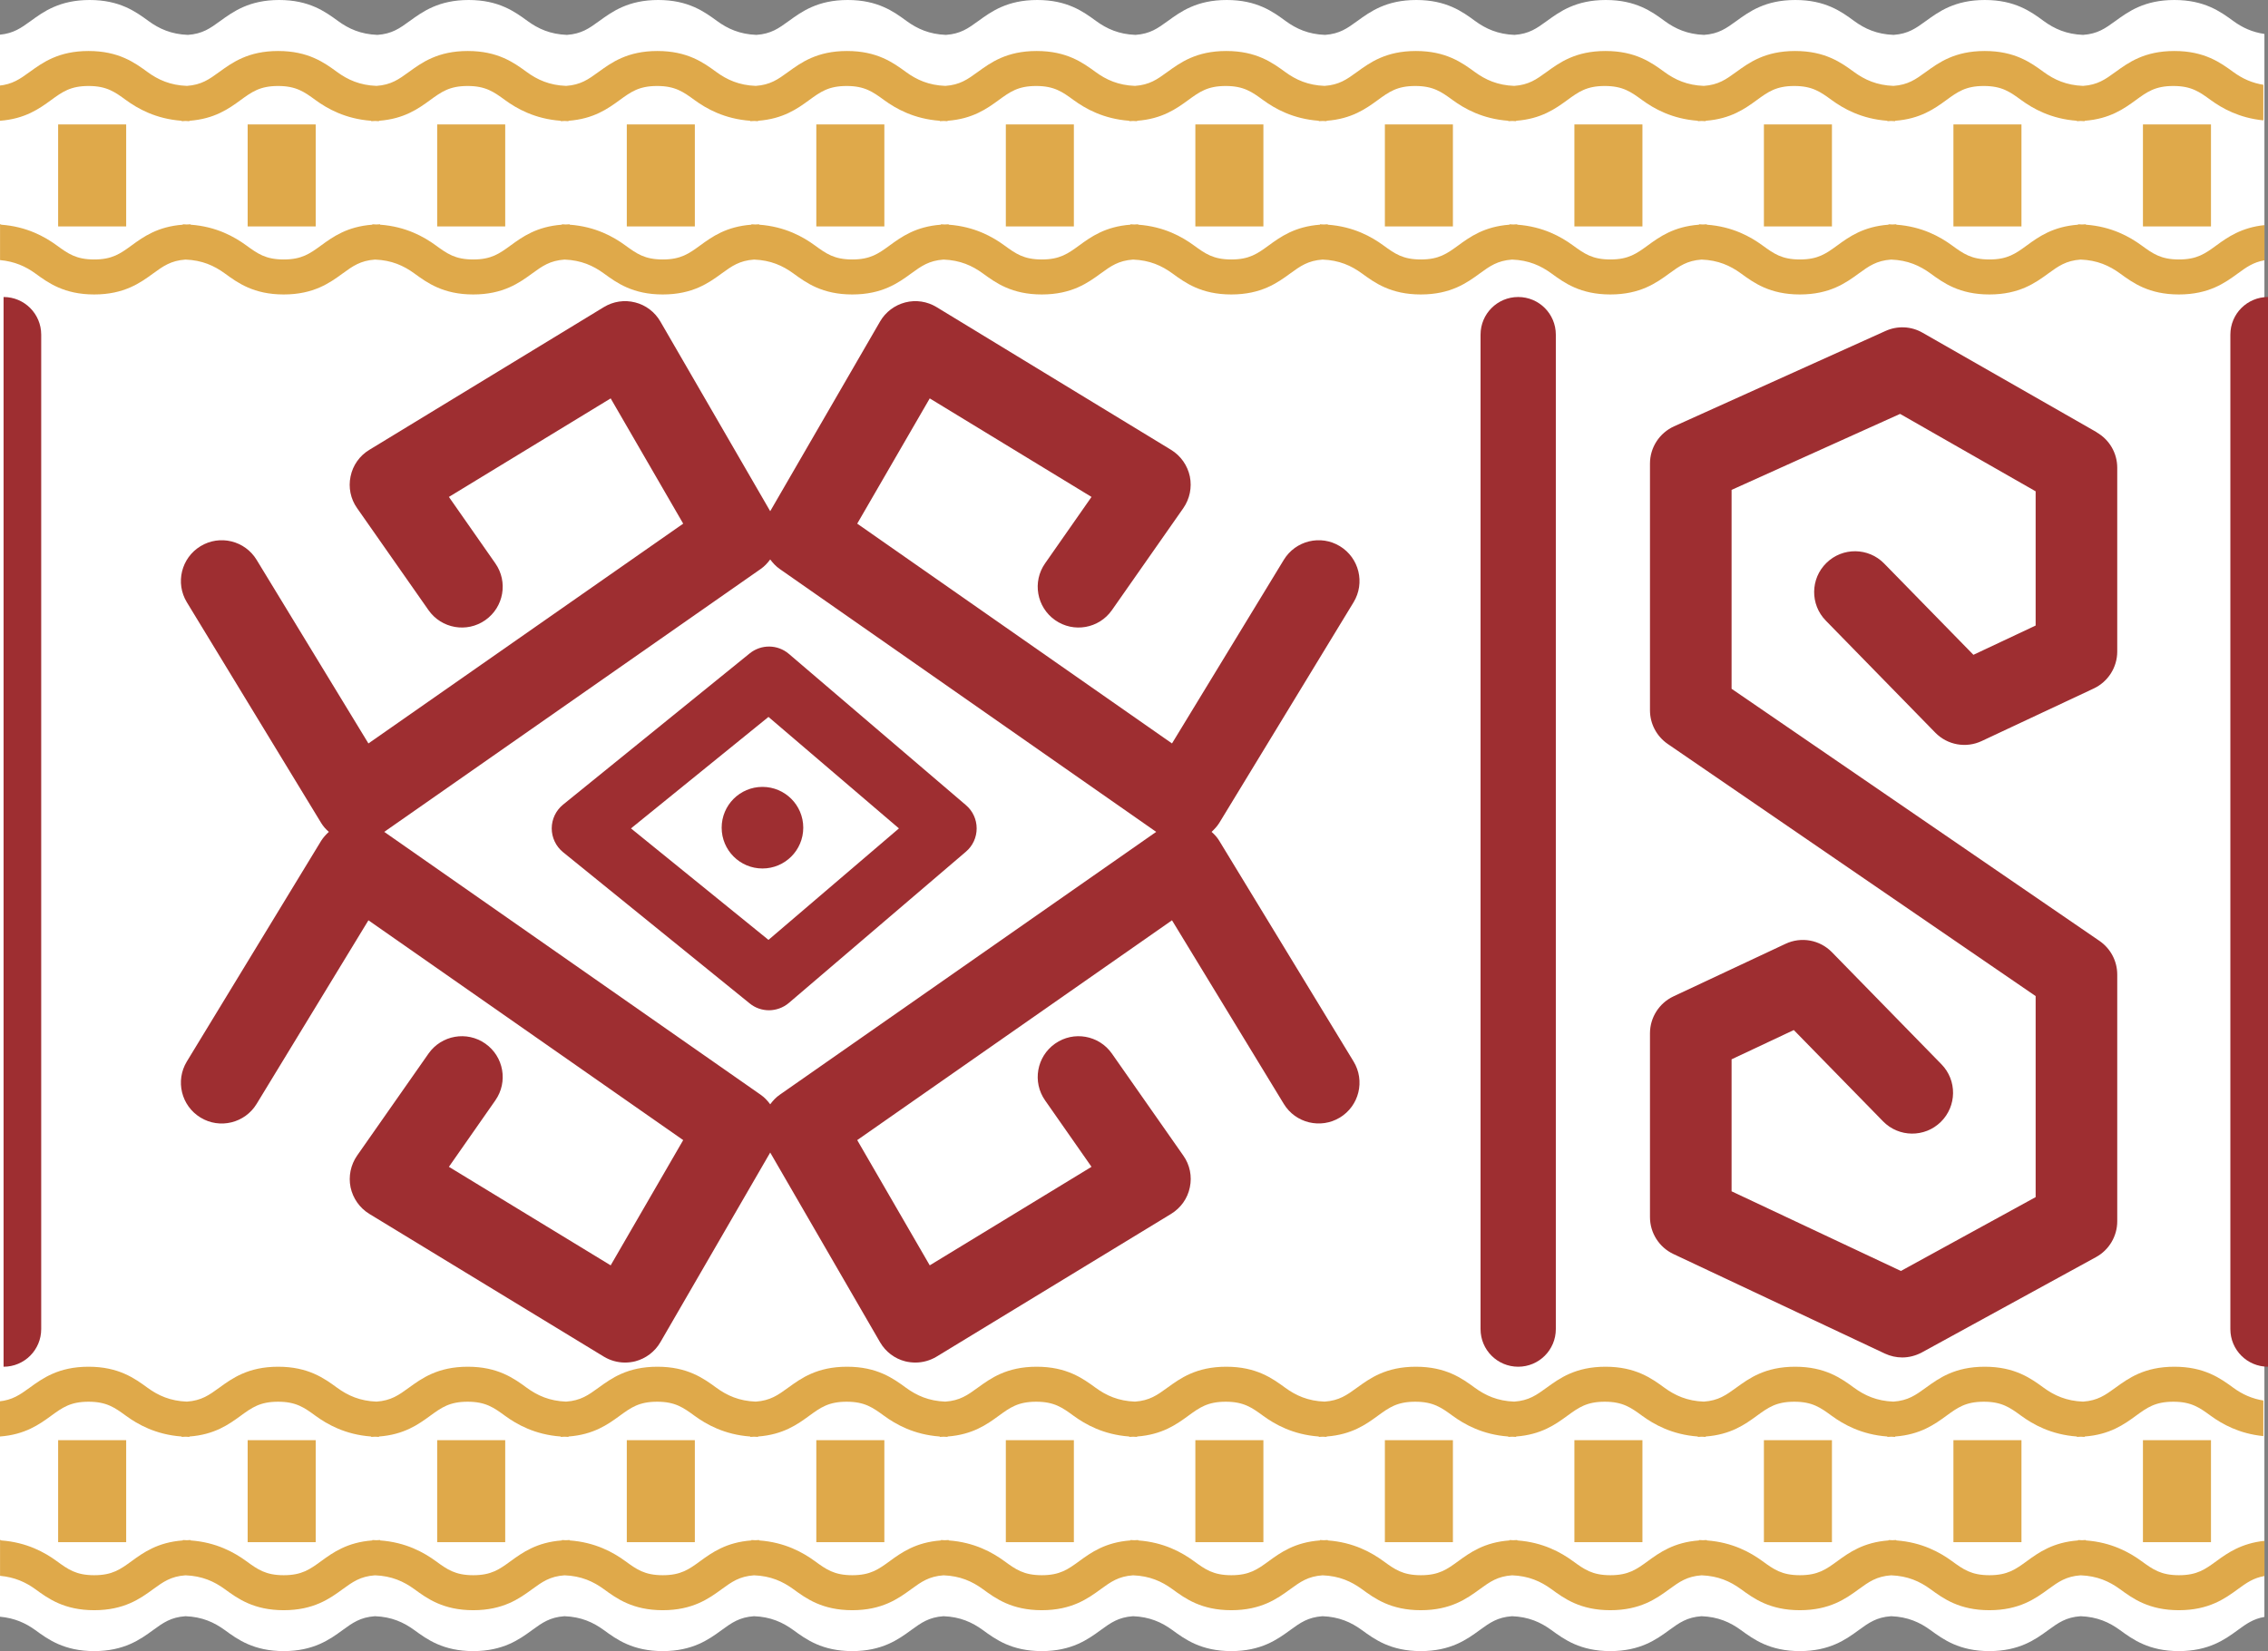 <?xml version="1.0" encoding="UTF-8"?><svg id="a" xmlns="http://www.w3.org/2000/svg" viewBox="0 0 222.35 161.89"><rect x="0" y="0" width="222.35" height="161.89" fill="#808080" stroke="none"/><defs><style>.b{fill:#fff;}.c{fill:#9e2e31;}.d{fill:#dfa94a;}</style></defs><path class="b" d="M222,3.33c-1.22-.18-2.19-.64-3.05-1.27C217.69,1.14,216.12,0,213.17,0s-4.51,1.14-5.78,2.06c-.99,.72-1.74,1.26-3.17,1.36-1.63-.06-2.82-.6-3.86-1.36C199.11,1.14,197.54,0,194.59,0s-4.51,1.14-5.78,2.06c-.99,.72-1.74,1.26-3.17,1.36-1.63-.06-2.82-.6-3.86-1.36C180.53,1.14,178.96,0,176.01,0s-4.51,1.14-5.78,2.06c-.99,.72-1.74,1.26-3.17,1.36-1.63-.06-2.82-.6-3.86-1.36C161.95,1.14,160.38,0,157.43,0s-4.51,1.14-5.78,2.06c-.99,.72-1.74,1.26-3.17,1.36-1.63-.06-2.82-.6-3.86-1.36C143.37,1.14,141.8,0,138.85,0s-4.51,1.14-5.78,2.06c-.99,.72-1.74,1.26-3.17,1.36-1.63-.06-2.82-.6-3.86-1.36C124.79,1.14,123.22,0,120.27,0s-4.51,1.14-5.78,2.06c-.99,.72-1.74,1.26-3.17,1.36-1.63-.06-2.82-.6-3.86-1.36C106.2,1.14,104.64,0,101.69,0s-4.51,1.14-5.78,2.06c-.99,.72-1.74,1.26-3.17,1.36-1.63-.06-2.82-.6-3.86-1.36C87.62,1.14,86.06,0,83.11,0s-4.51,1.14-5.78,2.06c-.99,.72-1.74,1.26-3.17,1.36-1.63-.06-2.82-.6-3.86-1.36C69.04,1.14,67.47,0,64.53,0s-4.51,1.14-5.78,2.06c-.99,.72-1.74,1.26-3.17,1.36-1.63-.06-2.82-.6-3.86-1.36C50.46,1.14,48.89,0,45.95,0s-4.51,1.14-5.78,2.06c-.99,.72-1.74,1.26-3.17,1.36-1.63-.06-2.82-.6-3.86-1.36C31.88,1.14,30.31,0,27.37,0s-4.51,1.14-5.78,2.06c-.99,.72-1.74,1.26-3.17,1.36-1.63-.06-2.82-.6-3.86-1.36C13.3,1.14,11.73,0,8.79,0S4.27,1.14,3.01,2.06c-.95,.69-1.69,1.21-3.01,1.34V158.51c1.42,.13,2.51,.62,3.46,1.31,1.26,.92,2.83,2.06,5.77,2.06s4.52-1.14,5.78-2.06c.99-.72,1.74-1.26,3.17-1.36,1.63,.06,2.82,.6,3.86,1.36,1.26,.92,2.83,2.06,5.77,2.06s4.52-1.14,5.78-2.06c.99-.72,1.74-1.26,3.17-1.36,1.63,.06,2.82,.6,3.86,1.36,1.26,.92,2.83,2.06,5.77,2.06s4.52-1.14,5.78-2.06c.99-.72,1.74-1.26,3.17-1.36,1.63,.06,2.82,.6,3.86,1.36,1.26,.92,2.83,2.06,5.77,2.06s4.52-1.14,5.78-2.06c.99-.72,1.74-1.26,3.17-1.36,1.63,.06,2.82,.6,3.86,1.36,1.26,.92,2.83,2.06,5.77,2.06s4.52-1.14,5.78-2.06c.99-.72,1.74-1.26,3.17-1.36,1.63,.06,2.82,.6,3.86,1.36,1.26,.92,2.83,2.06,5.77,2.06s4.52-1.14,5.78-2.06c.99-.72,1.74-1.26,3.17-1.36,1.63,.06,2.82,.6,3.86,1.36,1.26,.92,2.83,2.06,5.77,2.06s4.52-1.14,5.78-2.06c.99-.72,1.74-1.26,3.17-1.36,1.63,.06,2.82,.6,3.86,1.36,1.26,.92,2.83,2.06,5.77,2.06s4.52-1.14,5.78-2.06c.99-.72,1.74-1.26,3.17-1.36,1.63,.06,2.82,.6,3.86,1.36,1.26,.92,2.83,2.06,5.77,2.06s4.52-1.14,5.78-2.06c.99-.72,1.74-1.26,3.17-1.36,1.63,.06,2.82,.6,3.86,1.36,1.26,.92,2.83,2.06,5.77,2.06s4.52-1.14,5.78-2.06c.99-.72,1.74-1.26,3.17-1.36,1.63,.06,2.82,.6,3.86,1.36,1.26,.92,2.83,2.06,5.77,2.06s4.52-1.14,5.78-2.06c.99-.72,1.74-1.26,3.17-1.36,1.63,.06,2.82,.6,3.86,1.36,1.26,.92,2.83,2.06,5.77,2.06s4.52-1.14,5.78-2.06c.85-.62,1.52-1.1,2.61-1.29V3.33Z"/><path class="c" d="M148.84,29.12c-2.04,0-3.69,1.65-3.69,3.69v97.5c0,2.04,1.65,3.69,3.69,3.69s3.69-1.65,3.69-3.69V32.81c0-2.04-1.65-3.69-3.69-3.69Z"/><path class="c" d="M205.56,42.38l-17.08-9.76c-1.11-.64-2.46-.7-3.63-.17l-20.73,9.35c-1.43,.65-2.36,2.07-2.36,3.65v24.19c0,1.32,.65,2.55,1.74,3.3l36.07,24.72v19.71l-13.21,7.24-16.6-7.81v-12.94l6.1-2.87,8.75,8.95c1.54,1.58,4.08,1.61,5.66,.06s1.61-4.08,.06-5.66l-10.73-10.98c-1.19-1.22-3.02-1.55-4.56-.82l-10.98,5.15c-1.4,.66-2.3,2.07-2.3,3.62v18.02c0,1.55,.9,2.96,2.3,3.62l20.73,9.76c.54,.25,1.12,.38,1.7,.38,.66,0,1.32-.17,1.92-.49l17.08-9.35c1.28-.7,2.08-2.05,2.08-3.51v-24.19c0-1.32-.65-2.55-1.74-3.3l-36.07-24.72v-19.5l16.52-7.45,13.29,7.59v13.16l-6.1,2.87-8.75-8.95c-1.54-1.58-4.08-1.61-5.66-.06-1.58,1.54-1.61,4.08-.06,5.66l10.73,10.98c1.19,1.22,3.02,1.55,4.56,.82l10.98-5.15c1.4-.66,2.3-2.07,2.3-3.62v-18.02c0-1.44-.77-2.76-2.02-3.47Z"/><path class="c" d="M.35,29.12c2.04,0,3.69,1.65,3.69,3.69v97.5c0,2.04-1.65,3.69-3.69,3.69V29.12Z"/><path class="c" d="M222.35,29.12c-2.04,0-3.69,1.65-3.69,3.69v97.5c0,2.04,1.65,3.69,3.69,3.69V29.12Z"/><g><rect class="d" x="5.7" y="12.2" width="6.67" height="10"/><rect class="d" x="24.28" y="12.2" width="6.67" height="10"/><rect class="d" x="42.86" y="12.2" width="6.67" height="10"/><rect class="d" x="61.45" y="12.2" width="6.67" height="10"/><rect class="d" x="80.03" y="12.2" width="6.67" height="10"/><rect class="d" x="98.61" y="12.2" width="6.67" height="10"/><rect class="d" x="117.19" y="12.2" width="6.67" height="10"/><rect class="d" x="135.77" y="12.2" width="6.67" height="10"/><rect class="d" x="154.35" y="12.2" width="6.67" height="10"/><rect class="d" x="172.93" y="12.2" width="6.67" height="10"/><rect class="d" x="191.51" y="12.2" width="6.67" height="10"/><rect class="d" x="210.09" y="12.2" width="6.67" height="10"/><path class="d" d="M222,8.33c-1.22-.18-2.19-.64-3.05-1.27-1.26-.92-2.83-2.06-5.78-2.06s-4.51,1.14-5.78,2.06c-.99,.72-1.74,1.26-3.17,1.36-1.63-.06-2.82-.6-3.86-1.36-1.26-.92-2.83-2.06-5.78-2.06s-4.51,1.14-5.78,2.06c-.99,.72-1.74,1.26-3.17,1.36-1.63-.06-2.82-.6-3.86-1.36-1.26-.92-2.83-2.06-5.78-2.06s-4.51,1.14-5.78,2.06c-.99,.72-1.74,1.26-3.17,1.36-1.63-.06-2.82-.6-3.86-1.36-1.26-.92-2.83-2.06-5.78-2.06s-4.51,1.14-5.78,2.06c-.99,.72-1.74,1.26-3.17,1.36-1.63-.06-2.82-.6-3.86-1.36-1.26-.92-2.83-2.06-5.78-2.06s-4.51,1.14-5.78,2.06c-.99,.72-1.74,1.26-3.17,1.36-1.63-.06-2.82-.6-3.86-1.36-1.26-.92-2.83-2.06-5.78-2.06s-4.51,1.14-5.78,2.06c-.99,.72-1.74,1.26-3.17,1.36-1.63-.06-2.82-.6-3.86-1.36-1.26-.92-2.83-2.06-5.78-2.06s-4.51,1.14-5.78,2.06c-.99,.72-1.74,1.26-3.17,1.36-1.63-.06-2.82-.6-3.86-1.36-1.26-.92-2.83-2.06-5.78-2.06s-4.51,1.14-5.78,2.06c-.99,.72-1.74,1.26-3.17,1.36-1.63-.06-2.82-.6-3.86-1.36-1.26-.92-2.83-2.06-5.78-2.06s-4.51,1.14-5.78,2.06c-.99,.72-1.74,1.26-3.17,1.36-1.63-.06-2.82-.6-3.86-1.36-1.26-.92-2.83-2.06-5.78-2.06s-4.51,1.14-5.78,2.06c-.99,.72-1.74,1.26-3.17,1.36-1.63-.06-2.82-.6-3.86-1.36-1.26-.92-2.83-2.06-5.78-2.06s-4.51,1.14-5.78,2.06c-.99,.72-1.74,1.26-3.17,1.36-1.63-.06-2.82-.6-3.86-1.36-1.26-.92-2.83-2.06-5.78-2.06s-4.51,1.14-5.78,2.06c-.95,.69-1.69,1.21-3.01,1.34v3.48s.07,0,.1,0v-.04c2.46-.18,3.87-1.19,5.02-2.03,1.1-.8,1.89-1.38,3.67-1.38s2.57,.58,3.67,1.38c1.15,.84,2.93,1.85,5.46,2.03v.04c.13,0,.25-.01,.38-.02,.13,0,.25,.02,.38,.02v-.04c2.46-.18,3.87-1.19,5.02-2.03,1.1-.8,1.89-1.38,3.67-1.38s2.57,.58,3.67,1.38c1.15,.84,2.93,1.85,5.46,2.03v.04c.13,0,.25-.01,.38-.02,.13,0,.25,.02,.38,.02v-.04c2.46-.18,3.87-1.19,5.02-2.03,1.1-.8,1.89-1.38,3.67-1.38s2.57,.58,3.67,1.38c1.15,.84,2.93,1.85,5.46,2.03v.04c.13,0,.25-.01,.38-.02,.13,0,.25,.02,.38,.02v-.04c2.46-.18,3.87-1.19,5.02-2.03,1.1-.8,1.89-1.38,3.67-1.38s2.57,.58,3.67,1.38c1.15,.84,2.93,1.85,5.46,2.03v.04c.13,0,.25-.01,.38-.02,.13,0,.25,.02,.38,.02v-.04c2.46-.18,3.87-1.19,5.02-2.03,1.1-.8,1.89-1.38,3.67-1.38s2.57,.58,3.67,1.38c1.15,.84,2.93,1.85,5.46,2.03v.04c.13,0,.25-.01,.38-.02,.13,0,.25,.02,.38,.02v-.04c2.46-.18,3.87-1.19,5.02-2.03,1.1-.8,1.89-1.38,3.67-1.38s2.57,.58,3.67,1.38c1.15,.84,2.93,1.85,5.46,2.03v.04c.13,0,.25-.01,.38-.02,.13,0,.25,.02,.38,.02v-.04c2.46-.18,3.87-1.19,5.02-2.03,1.1-.8,1.89-1.38,3.67-1.38s2.57,.58,3.67,1.38c1.15,.84,2.93,1.85,5.46,2.03v.04c.13,0,.25-.01,.38-.02,.13,0,.25,.02,.38,.02v-.04c2.46-.18,3.87-1.19,5.02-2.03,1.1-.8,1.89-1.38,3.67-1.38s2.57,.58,3.67,1.38c1.15,.84,2.93,1.85,5.46,2.03v.04c.13,0,.25-.01,.38-.02,.13,0,.25,.02,.38,.02v-.04c2.46-.18,3.87-1.19,5.02-2.03,1.1-.8,1.89-1.38,3.67-1.38s2.57,.58,3.67,1.38c1.15,.84,2.93,1.85,5.46,2.03v.04c.13,0,.25-.01,.38-.02,.13,0,.25,.02,.38,.02v-.04c2.46-.18,3.87-1.19,5.02-2.03,1.1-.8,1.89-1.38,3.67-1.38s2.57,.58,3.67,1.38c1.15,.84,2.93,1.85,5.46,2.03v.04c.13,0,.25-.01,.38-.02,.13,0,.25,.02,.38,.02v-.04c2.46-.18,3.87-1.19,5.02-2.03,1.1-.8,1.89-1.38,3.67-1.38s2.57,.58,3.67,1.38c1.15,.84,2.93,1.85,5.46,2.03v.04c.13,0,.25-.01,.38-.02,.13,0,.25,.02,.38,.02v-.04c2.46-.18,3.87-1.19,5.02-2.03,1.1-.8,1.89-1.38,3.67-1.38s2.57,.58,3.67,1.38c1.1,.8,2.79,1.76,5.16,1.99v-3.49Z"/><path class="d" d="M222,22.07c-2.26,.24-3.62,1.19-4.71,1.99-1.1,.8-1.89,1.38-3.67,1.38s-2.57-.58-3.67-1.38c-1.15-.84-2.93-1.85-5.46-2.03v-.04c-.13,0-.25,.01-.38,.02-.13,0-.25-.02-.38-.02v.04c-2.46,.18-3.87,1.19-5.02,2.03-1.1,.8-1.89,1.38-3.67,1.38s-2.57-.58-3.67-1.38c-1.15-.84-2.93-1.85-5.46-2.03v-.04c-.13,0-.25,.01-.38,.02-.13,0-.25-.02-.38-.02v.04c-2.46,.18-3.87,1.19-5.02,2.03-1.1,.8-1.89,1.38-3.67,1.38s-2.57-.58-3.67-1.38c-1.15-.84-2.93-1.85-5.46-2.03v-.04c-.13,0-.25,.01-.38,.02-.13,0-.25-.02-.38-.02v.04c-2.46,.18-3.87,1.19-5.02,2.03-1.1,.8-1.89,1.38-3.67,1.38s-2.57-.58-3.67-1.38c-1.15-.84-2.93-1.85-5.46-2.03v-.04c-.13,0-.25,.01-.38,.02-.13,0-.25-.02-.38-.02v.04c-2.46,.18-3.87,1.19-5.02,2.03-1.1,.8-1.89,1.38-3.67,1.38s-2.57-.58-3.67-1.38c-1.15-.84-2.93-1.85-5.46-2.03v-.04c-.13,0-.25,.01-.38,.02-.13,0-.25-.02-.38-.02v.04c-2.46,.18-3.87,1.19-5.02,2.03-1.1,.8-1.89,1.38-3.67,1.38s-2.57-.58-3.67-1.38c-1.15-.84-2.93-1.85-5.46-2.03v-.04c-.13,0-.25,.01-.38,.02-.13,0-.25-.02-.38-.02v.04c-2.46,.18-3.87,1.19-5.02,2.03-1.1,.8-1.89,1.38-3.67,1.38s-2.57-.58-3.67-1.38c-1.15-.84-2.93-1.85-5.46-2.03v-.04c-.13,0-.25,.01-.38,.02-.13,0-.25-.02-.38-.02v.04c-2.46,.18-3.87,1.19-5.02,2.03-1.1,.8-1.89,1.38-3.67,1.38s-2.57-.58-3.67-1.38c-1.15-.84-2.93-1.85-5.46-2.03v-.04c-.13,0-.25,.01-.38,.02-.13,0-.25-.02-.38-.02v.04c-2.46,.18-3.87,1.19-5.02,2.03-1.1,.8-1.89,1.38-3.67,1.38s-2.57-.58-3.67-1.38c-1.15-.84-2.93-1.85-5.46-2.03v-.04c-.13,0-.25,.01-.38,.02-.13,0-.25-.02-.38-.02v.04c-2.46,.18-3.87,1.19-5.02,2.03-1.1,.8-1.89,1.38-3.67,1.38s-2.57-.58-3.67-1.38c-1.15-.84-2.93-1.85-5.46-2.03v-.04c-.13,0-.25,.01-.38,.02-.13,0-.25-.02-.38-.02v.04c-2.46,.18-3.87,1.19-5.02,2.03-1.1,.8-1.89,1.38-3.67,1.38s-2.57-.58-3.67-1.38c-1.15-.84-2.93-1.85-5.46-2.03v-.04c-.13,0-.25,.01-.38,.02-.13,0-.25-.02-.38-.02v.04c-2.46,.18-3.87,1.19-5.02,2.03-1.1,.8-1.89,1.38-3.67,1.38s-2.57-.58-3.67-1.38c-1.15-.84-2.93-1.85-5.46-2.03v-.04s-.07,0-.1,0v3.51c1.42,.13,2.51,.62,3.46,1.31,1.26,.92,2.83,2.06,5.77,2.06s4.52-1.14,5.78-2.06c.99-.72,1.74-1.26,3.17-1.36,1.63,.06,2.82,.6,3.86,1.36,1.26,.92,2.83,2.06,5.77,2.06s4.52-1.14,5.78-2.06c.99-.72,1.74-1.26,3.17-1.36,1.63,.06,2.82,.6,3.86,1.36,1.26,.92,2.83,2.06,5.77,2.06s4.52-1.14,5.78-2.06c.99-.72,1.74-1.26,3.17-1.36,1.63,.06,2.82,.6,3.86,1.36,1.26,.92,2.83,2.06,5.77,2.06s4.52-1.14,5.78-2.06c.99-.72,1.74-1.26,3.17-1.36,1.63,.06,2.82,.6,3.86,1.36,1.26,.92,2.83,2.06,5.77,2.06s4.52-1.14,5.78-2.06c.99-.72,1.74-1.26,3.17-1.36,1.63,.06,2.82,.6,3.86,1.36,1.26,.92,2.83,2.06,5.77,2.06s4.52-1.14,5.78-2.06c.99-.72,1.74-1.26,3.17-1.36,1.63,.06,2.82,.6,3.86,1.36,1.26,.92,2.83,2.06,5.77,2.06s4.52-1.14,5.78-2.06c.99-.72,1.74-1.26,3.17-1.36,1.63,.06,2.82,.6,3.86,1.36,1.26,.92,2.83,2.06,5.77,2.06s4.52-1.14,5.78-2.06c.99-.72,1.74-1.26,3.17-1.36,1.63,.06,2.82,.6,3.86,1.36,1.26,.92,2.83,2.06,5.77,2.06s4.52-1.14,5.78-2.06c.99-.72,1.74-1.26,3.17-1.36,1.63,.06,2.82,.6,3.86,1.36,1.26,.92,2.83,2.06,5.77,2.06s4.52-1.14,5.78-2.06c.99-.72,1.74-1.26,3.17-1.36,1.63,.06,2.82,.6,3.86,1.36,1.26,.92,2.83,2.06,5.77,2.06s4.52-1.14,5.78-2.06c.99-.72,1.74-1.26,3.17-1.36,1.63,.06,2.82,.6,3.86,1.36,1.26,.92,2.83,2.06,5.77,2.06s4.52-1.14,5.78-2.06c.85-.62,1.52-1.1,2.61-1.29v-3.46Z"/></g><g><rect class="d" x="5.7" y="141.2" width="6.67" height="10"/><rect class="d" x="24.28" y="141.2" width="6.67" height="10"/><rect class="d" x="42.86" y="141.2" width="6.67" height="10"/><rect class="d" x="61.45" y="141.2" width="6.67" height="10"/><rect class="d" x="80.03" y="141.2" width="6.67" height="10"/><rect class="d" x="98.61" y="141.2" width="6.67" height="10"/><rect class="d" x="117.19" y="141.2" width="6.67" height="10"/><rect class="d" x="135.77" y="141.2" width="6.67" height="10"/><rect class="d" x="154.35" y="141.2" width="6.67" height="10"/><rect class="d" x="172.93" y="141.2" width="6.67" height="10"/><rect class="d" x="191.51" y="141.2" width="6.67" height="10"/><rect class="d" x="210.09" y="141.2" width="6.67" height="10"/><path class="d" d="M222,137.33c-1.22-.18-2.19-.64-3.05-1.27-1.26-.92-2.83-2.06-5.78-2.06s-4.51,1.14-5.78,2.06c-.99,.72-1.74,1.26-3.17,1.36-1.63-.06-2.82-.6-3.86-1.36-1.26-.92-2.83-2.06-5.78-2.06s-4.51,1.14-5.78,2.06c-.99,.72-1.74,1.26-3.17,1.36-1.63-.06-2.82-.6-3.86-1.36-1.26-.92-2.83-2.06-5.78-2.06s-4.51,1.14-5.78,2.06c-.99,.72-1.74,1.26-3.17,1.36-1.63-.06-2.82-.6-3.86-1.36-1.26-.92-2.83-2.06-5.78-2.06s-4.51,1.14-5.78,2.06c-.99,.72-1.74,1.26-3.17,1.36-1.63-.06-2.82-.6-3.86-1.36-1.26-.92-2.83-2.06-5.78-2.06s-4.51,1.14-5.78,2.06c-.99,.72-1.74,1.26-3.17,1.36-1.63-.06-2.82-.6-3.86-1.36-1.26-.92-2.83-2.06-5.78-2.06s-4.51,1.14-5.78,2.06c-.99,.72-1.74,1.26-3.17,1.36-1.63-.06-2.82-.6-3.86-1.36-1.26-.92-2.83-2.06-5.78-2.06s-4.51,1.14-5.78,2.06c-.99,.72-1.74,1.26-3.17,1.36-1.63-.06-2.82-.6-3.86-1.36-1.26-.92-2.83-2.06-5.78-2.06s-4.51,1.14-5.78,2.06c-.99,.72-1.74,1.26-3.17,1.36-1.63-.06-2.82-.6-3.86-1.36-1.26-.92-2.83-2.06-5.78-2.06s-4.51,1.14-5.78,2.06c-.99,.72-1.74,1.26-3.17,1.36-1.63-.06-2.82-.6-3.86-1.36-1.26-.92-2.83-2.06-5.78-2.06s-4.51,1.14-5.78,2.06c-.99,.72-1.74,1.26-3.17,1.36-1.63-.06-2.82-.6-3.86-1.36-1.26-.92-2.83-2.06-5.78-2.06s-4.51,1.14-5.78,2.06c-.99,.72-1.74,1.26-3.17,1.36-1.63-.06-2.82-.6-3.86-1.36-1.26-.92-2.83-2.06-5.78-2.06s-4.51,1.14-5.78,2.06c-.95,.69-1.69,1.21-3.01,1.34v3.48s.07,0,.1,0v-.04c2.46-.18,3.87-1.19,5.02-2.03,1.1-.8,1.89-1.38,3.67-1.38s2.57,.58,3.67,1.38c1.15,.84,2.93,1.85,5.46,2.03v.04c.13,0,.25-.01,.38-.02,.13,0,.25,.02,.38,.02v-.04c2.46-.18,3.87-1.19,5.02-2.03,1.1-.8,1.89-1.38,3.67-1.38s2.57,.58,3.67,1.38c1.15,.84,2.93,1.85,5.46,2.03v.04c.13,0,.25-.01,.38-.02,.13,0,.25,.02,.38,.02v-.04c2.46-.18,3.87-1.19,5.02-2.03,1.1-.8,1.89-1.38,3.67-1.38s2.57,.58,3.67,1.38c1.15,.84,2.93,1.85,5.46,2.03v.04c.13,0,.25-.01,.38-.02,.13,0,.25,.02,.38,.02v-.04c2.46-.18,3.87-1.19,5.02-2.03,1.1-.8,1.89-1.38,3.67-1.38s2.57,.58,3.67,1.38c1.15,.84,2.93,1.85,5.46,2.03v.04c.13,0,.25-.01,.38-.02,.13,0,.25,.02,.38,.02v-.04c2.46-.18,3.87-1.19,5.02-2.03,1.1-.8,1.89-1.38,3.67-1.38s2.57,.58,3.67,1.38c1.15,.84,2.93,1.85,5.46,2.03v.04c.13,0,.25-.01,.38-.02,.13,0,.25,.02,.38,.02v-.04c2.46-.18,3.87-1.19,5.02-2.03,1.1-.8,1.89-1.38,3.67-1.38s2.57,.58,3.67,1.38c1.15,.84,2.93,1.85,5.46,2.03v.04c.13,0,.25-.01,.38-.02,.13,0,.25,.02,.38,.02v-.04c2.46-.18,3.87-1.19,5.02-2.03,1.1-.8,1.89-1.38,3.67-1.38s2.57,.58,3.67,1.38c1.15,.84,2.93,1.85,5.46,2.03v.04c.13,0,.25-.01,.38-.02,.13,0,.25,.02,.38,.02v-.04c2.46-.18,3.87-1.19,5.02-2.03,1.1-.8,1.89-1.38,3.67-1.38s2.57,.58,3.67,1.38c1.15,.84,2.93,1.85,5.46,2.03v.04c.13,0,.25-.01,.38-.02,.13,0,.25,.02,.38,.02v-.04c2.46-.18,3.87-1.19,5.02-2.03,1.1-.8,1.89-1.38,3.67-1.38s2.57,.58,3.67,1.38c1.15,.84,2.93,1.85,5.46,2.03v.04c.13,0,.25-.01,.38-.02,.13,0,.25,.02,.38,.02v-.04c2.46-.18,3.87-1.19,5.02-2.03,1.1-.8,1.89-1.38,3.67-1.38s2.57,.58,3.67,1.38c1.15,.84,2.93,1.85,5.46,2.03v.04c.13,0,.25-.01,.38-.02,.13,0,.25,.02,.38,.02v-.04c2.46-.18,3.87-1.19,5.02-2.03,1.1-.8,1.89-1.38,3.67-1.38s2.57,.58,3.67,1.38c1.15,.84,2.93,1.85,5.46,2.03v.04c.13,0,.25-.01,.38-.02,.13,0,.25,.02,.38,.02v-.04c2.46-.18,3.87-1.19,5.02-2.03,1.1-.8,1.89-1.38,3.67-1.38s2.57,.58,3.67,1.38c1.1,.8,2.79,1.76,5.16,1.99v-3.49Z"/><path class="d" d="M222,151.07c-2.26,.24-3.62,1.19-4.71,1.99-1.1,.8-1.89,1.38-3.67,1.38s-2.57-.58-3.67-1.38c-1.15-.84-2.93-1.85-5.46-2.03v-.04c-.13,0-.25,.01-.38,.02-.13,0-.25-.02-.38-.02v.04c-2.46,.18-3.87,1.19-5.02,2.03-1.1,.8-1.89,1.38-3.67,1.38s-2.57-.58-3.67-1.38c-1.15-.84-2.93-1.85-5.46-2.03v-.04c-.13,0-.25,.01-.38,.02-.13,0-.25-.02-.38-.02v.04c-2.46,.18-3.87,1.19-5.02,2.03-1.1,.8-1.89,1.38-3.67,1.38s-2.57-.58-3.67-1.38c-1.15-.84-2.93-1.85-5.46-2.03v-.04c-.13,0-.25,.01-.38,.02-.13,0-.25-.02-.38-.02v.04c-2.46,.18-3.87,1.19-5.02,2.03-1.1,.8-1.89,1.38-3.67,1.38s-2.57-.58-3.67-1.38c-1.15-.84-2.93-1.85-5.46-2.03v-.04c-.13,0-.25,.01-.38,.02-.13,0-.25-.02-.38-.02v.04c-2.46,.18-3.87,1.19-5.02,2.03-1.1,.8-1.89,1.38-3.67,1.38s-2.57-.58-3.67-1.38c-1.15-.84-2.93-1.85-5.46-2.03v-.04c-.13,0-.25,.01-.38,.02-.13,0-.25-.02-.38-.02v.04c-2.46,.18-3.87,1.19-5.02,2.03-1.1,.8-1.89,1.38-3.67,1.38s-2.57-.58-3.67-1.38c-1.15-.84-2.93-1.85-5.46-2.03v-.04c-.13,0-.25,.01-.38,.02-.13,0-.25-.02-.38-.02v.04c-2.46,.18-3.87,1.19-5.02,2.03-1.1,.8-1.89,1.38-3.67,1.38s-2.57-.58-3.67-1.38c-1.15-.84-2.93-1.85-5.46-2.03v-.04c-.13,0-.25,.01-.38,.02-.13,0-.25-.02-.38-.02v.04c-2.46,.18-3.87,1.19-5.02,2.03-1.1,.8-1.89,1.38-3.67,1.38s-2.57-.58-3.67-1.38c-1.15-.84-2.93-1.85-5.46-2.03v-.04c-.13,0-.25,.01-.38,.02-.13,0-.25-.02-.38-.02v.04c-2.46,.18-3.87,1.19-5.02,2.03-1.1,.8-1.89,1.38-3.67,1.38s-2.57-.58-3.67-1.38c-1.15-.84-2.93-1.85-5.46-2.03v-.04c-.13,0-.25,.01-.38,.02-.13,0-.25-.02-.38-.02v.04c-2.46,.18-3.87,1.19-5.02,2.03-1.1,.8-1.89,1.38-3.67,1.38s-2.57-.58-3.67-1.38c-1.15-.84-2.93-1.85-5.46-2.03v-.04c-.13,0-.25,.01-.38,.02-.13,0-.25-.02-.38-.02v.04c-2.46,.18-3.87,1.19-5.02,2.03-1.1,.8-1.89,1.38-3.67,1.38s-2.57-.58-3.67-1.38c-1.15-.84-2.93-1.85-5.46-2.03v-.04c-.13,0-.25,.01-.38,.02-.13,0-.25-.02-.38-.02v.04c-2.46,.18-3.87,1.19-5.02,2.03-1.1,.8-1.89,1.38-3.67,1.38s-2.57-.58-3.67-1.38c-1.15-.84-2.93-1.85-5.46-2.03v-.04s-.07,0-.1,0v3.51c1.42,.13,2.51,.62,3.46,1.31,1.26,.92,2.83,2.06,5.77,2.06s4.52-1.14,5.78-2.06c.99-.72,1.74-1.26,3.17-1.36,1.63,.06,2.82,.6,3.86,1.36,1.26,.92,2.83,2.06,5.77,2.06s4.52-1.14,5.78-2.06c.99-.72,1.74-1.26,3.17-1.36,1.63,.06,2.82,.6,3.86,1.36,1.26,.92,2.83,2.06,5.77,2.06s4.52-1.14,5.78-2.06c.99-.72,1.74-1.26,3.17-1.36,1.63,.06,2.82,.6,3.86,1.36,1.26,.92,2.83,2.06,5.77,2.06s4.52-1.14,5.78-2.06c.99-.72,1.74-1.26,3.17-1.36,1.63,.06,2.82,.6,3.86,1.36,1.26,.92,2.83,2.06,5.77,2.06s4.52-1.14,5.78-2.06c.99-.72,1.74-1.26,3.17-1.36,1.63,.06,2.82,.6,3.86,1.36,1.26,.92,2.83,2.06,5.77,2.06s4.52-1.14,5.78-2.06c.99-.72,1.74-1.26,3.17-1.36,1.63,.06,2.82,.6,3.86,1.36,1.26,.92,2.83,2.06,5.77,2.06s4.52-1.14,5.78-2.06c.99-.72,1.74-1.26,3.17-1.36,1.63,.06,2.82,.6,3.86,1.36,1.26,.92,2.83,2.06,5.77,2.06s4.52-1.14,5.78-2.06c.99-.72,1.74-1.26,3.17-1.36,1.63,.06,2.82,.6,3.86,1.36,1.26,.92,2.83,2.06,5.77,2.06s4.52-1.14,5.78-2.06c.99-.72,1.74-1.26,3.17-1.36,1.63,.06,2.82,.6,3.86,1.36,1.26,.92,2.83,2.06,5.77,2.06s4.52-1.14,5.78-2.06c.99-.72,1.74-1.26,3.17-1.36,1.63,.06,2.82,.6,3.86,1.36,1.26,.92,2.83,2.06,5.77,2.06s4.52-1.14,5.78-2.06c.99-.72,1.74-1.26,3.17-1.36,1.63,.06,2.82,.6,3.86,1.36,1.26,.92,2.83,2.06,5.77,2.06s4.52-1.14,5.78-2.06c.85-.62,1.52-1.1,2.61-1.29v-3.46Z"/></g><g><path class="c" d="M119.53,80.69l13.17-21.64c1.15-1.89,.55-4.35-1.34-5.5-1.89-1.15-4.35-.55-5.5,1.34l-10.96,18-30.86-21.55,7.11-12.28,15.86,9.66-4.55,6.51c-1.27,1.81-.83,4.3,.98,5.57,1.81,1.27,4.3,.83,5.57-.98l7-10c.63-.91,.86-2.03,.64-3.11-.23-1.08-.89-2.02-1.83-2.6l-23-14c-.92-.56-2.02-.73-3.07-.46-1.04,.27-1.93,.94-2.47,1.87l-10.77,18.6-10.77-18.6c-.54-.93-1.43-1.61-2.47-1.87-1.05-.27-2.15-.1-3.07,.46l-23,14c-.94,.57-1.61,1.51-1.83,2.6-.23,1.08,0,2.21,.64,3.11l7,10c1.27,1.81,3.76,2.25,5.57,.98,1.81-1.27,2.25-3.76,.98-5.57l-4.55-6.51,15.86-9.66,7.11,12.28-30.86,21.55-10.96-18c-1.15-1.89-3.61-2.49-5.5-1.34-1.89,1.15-2.49,3.61-1.34,5.5l13.17,21.64c.2,.33,.46,.62,.75,.87-.28,.26-.54,.54-.75,.87l-13.17,21.64c-1.15,1.89-.55,4.35,1.34,5.5,1.88,1.15,4.35,.55,5.5-1.34l10.96-18,30.86,21.55-7.11,12.28-15.86-9.66,4.55-6.51c1.27-1.81,.83-4.3-.98-5.57-1.81-1.27-4.3-.83-5.57,.98l-7,10c-.63,.91-.86,2.03-.64,3.11,.23,1.08,.89,2.02,1.83,2.6l23,14c.63,.38,1.35,.58,2.08,.58,.33,0,.66-.04,.99-.12,1.04-.27,1.93-.94,2.47-1.87l10.77-18.6,10.77,18.6c.54,.93,1.43,1.61,2.47,1.87,.33,.08,.66,.12,.99,.12,.73,0,1.45-.2,2.08-.58l23-14c.94-.58,1.61-1.51,1.83-2.6,.23-1.08,0-2.21-.64-3.11l-7-10c-1.27-1.81-3.76-2.25-5.57-.98-1.81,1.27-2.25,3.76-.98,5.57l4.55,6.51-15.86,9.66-7.11-12.28,30.86-21.55,10.96,18c1.15,1.89,3.61,2.48,5.5,1.34,1.89-1.15,2.49-3.61,1.34-5.5l-13.17-21.64c-.2-.33-.46-.62-.75-.87,.28-.26,.54-.54,.75-.87Zm-43.08,26.64c-.38,.26-.68,.59-.94,.94-.26-.35-.56-.68-.94-.94l-36.9-25.77,36.9-25.77c.38-.26,.68-.59,.94-.94,.26,.35,.56,.68,.94,.94l36.9,25.77-36.9,25.77Z"/><path class="c" d="M94.7,78.94l-17.36-14.83c-1.1-.94-2.71-.96-3.84-.05l-18.3,14.83c-.7,.57-1.11,1.43-1.11,2.33s.41,1.76,1.11,2.33l18.3,14.83c.55,.45,1.22,.67,1.89,.67s1.39-.24,1.95-.72l17.36-14.83c.67-.57,1.05-1.4,1.05-2.28s-.38-1.71-1.05-2.28Zm-19.36,13.21l-13.48-10.93,13.48-10.93,12.79,10.93-12.79,10.93Z"/><circle class="c" cx="74.75" cy="81.15" r="4"/></g></svg>